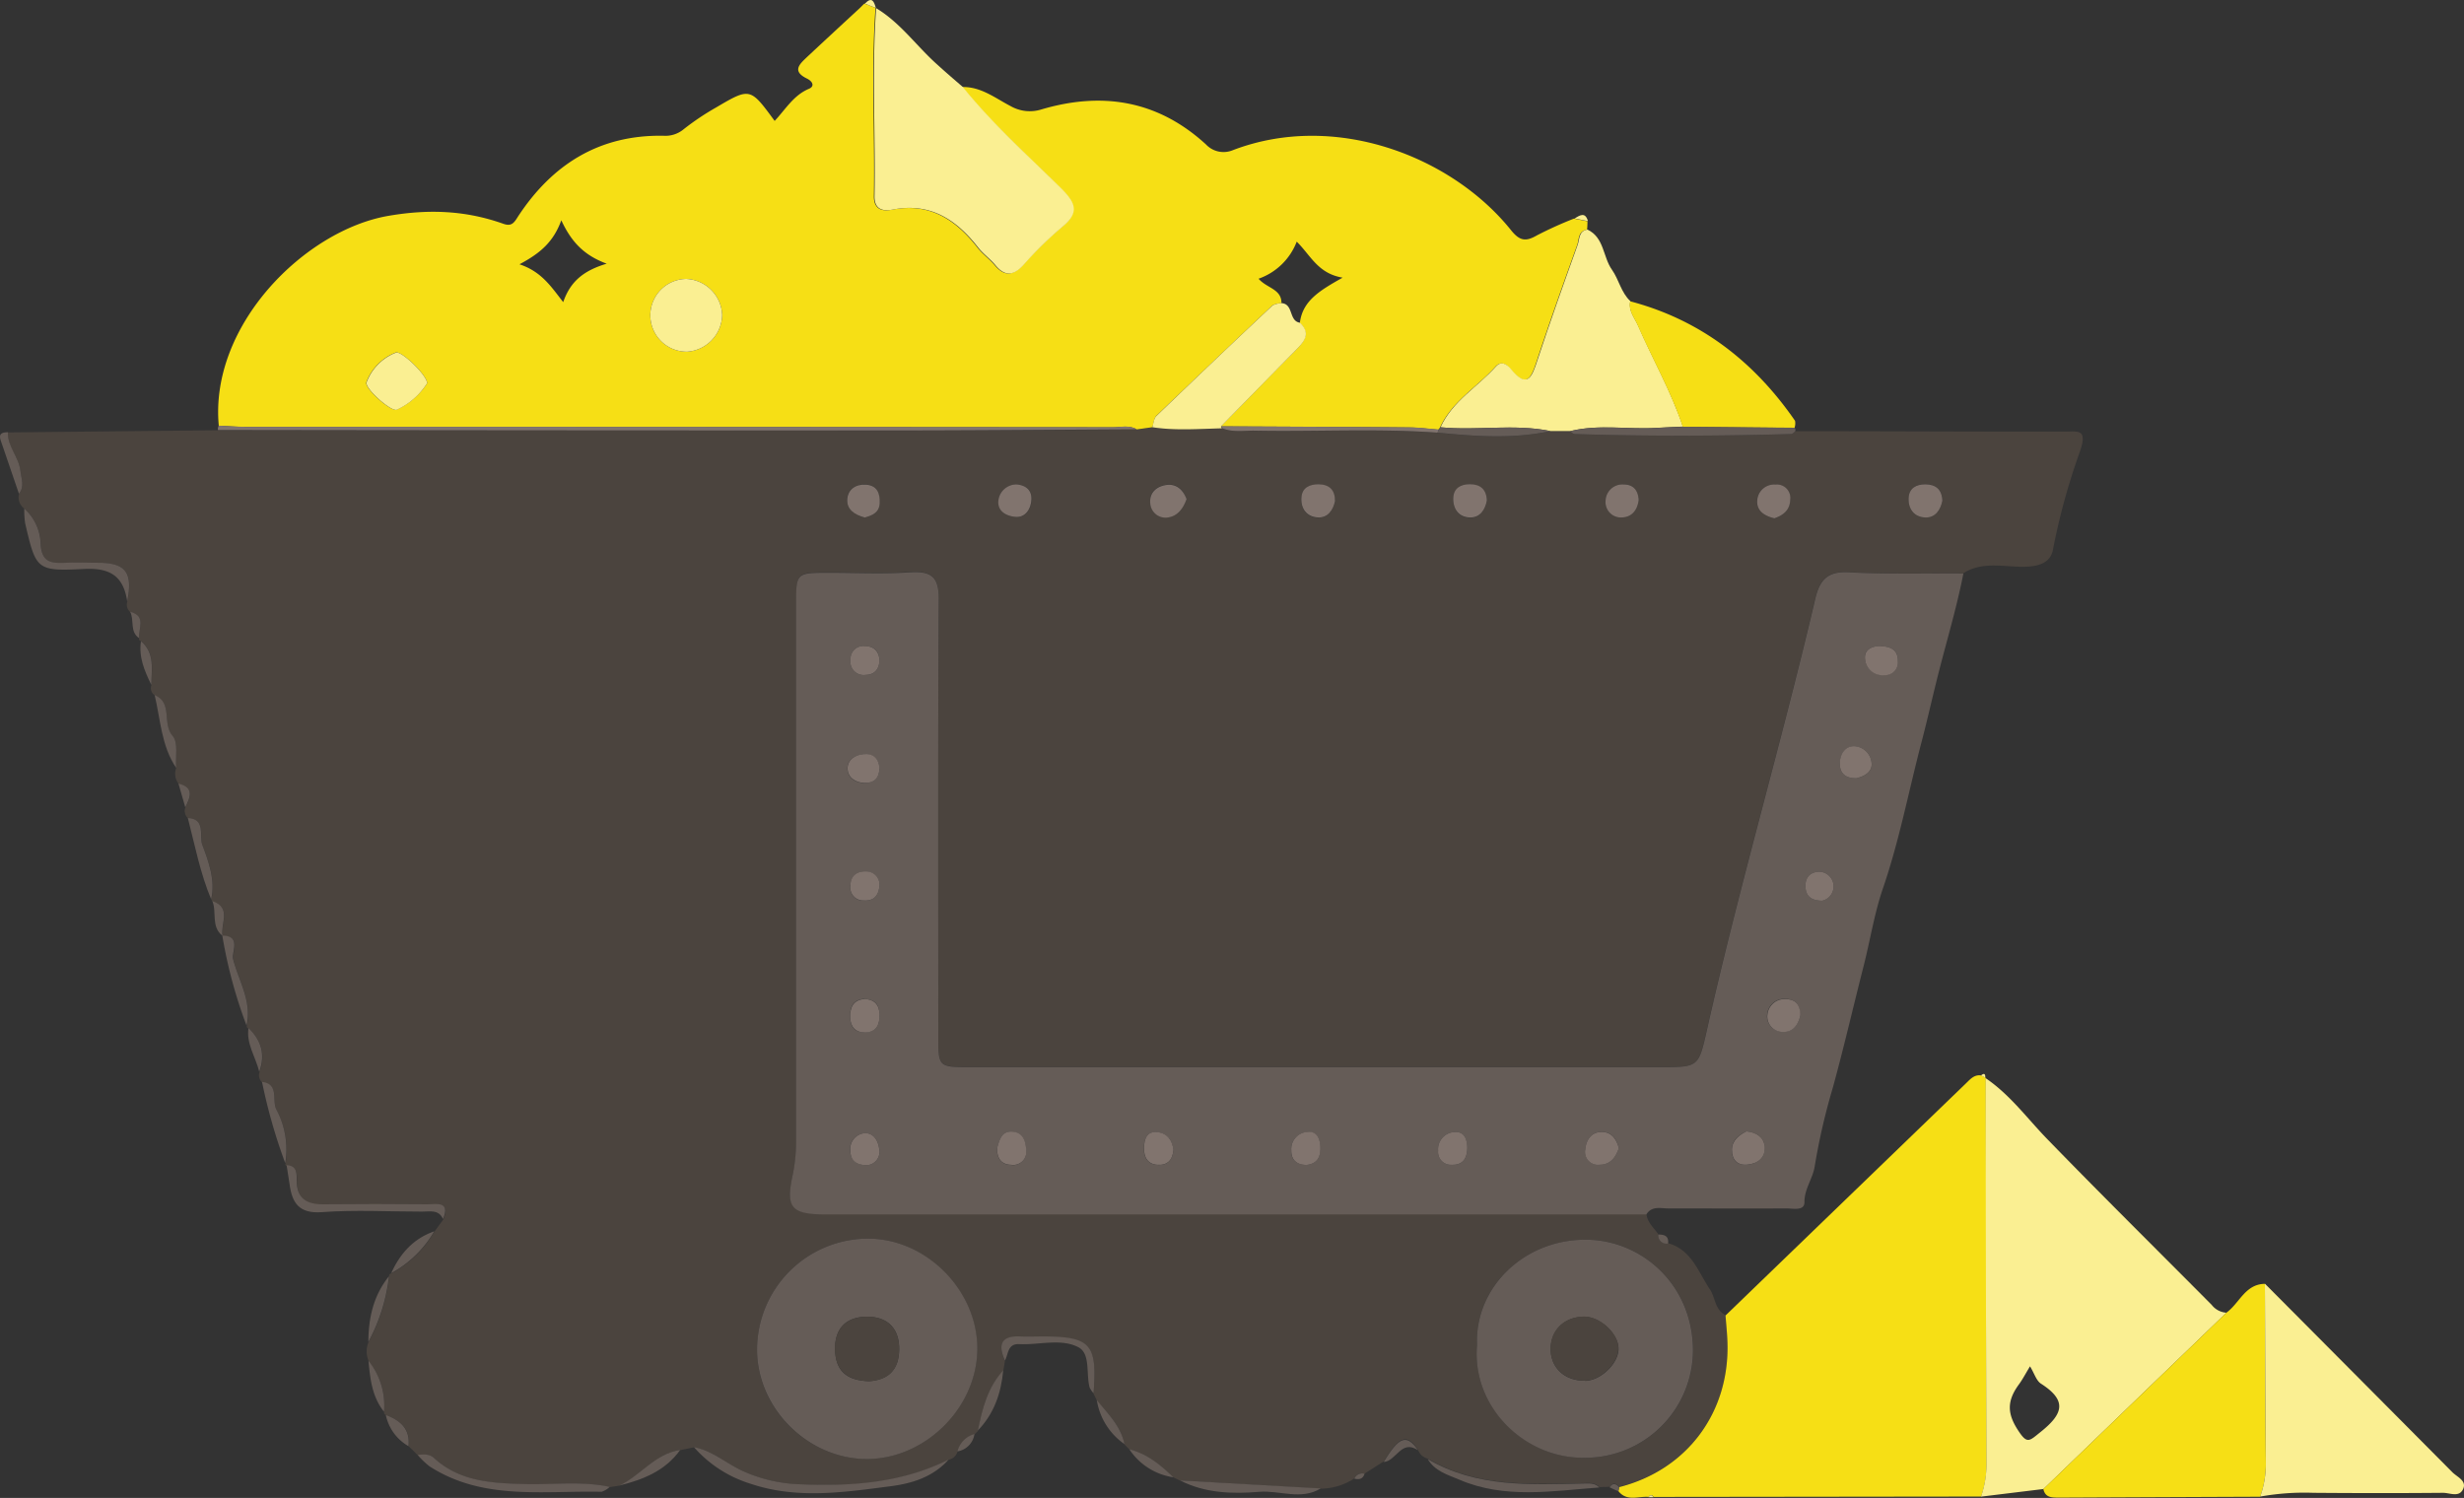 <svg id="Layer_1" data-name="Layer 1" xmlns="http://www.w3.org/2000/svg" viewBox="0 0 503.07 305.85"><rect x="0" y="0" width="503.07" height="305.85" fill="#333333" stroke="none"/><defs><style>.cls-1{fill:#4b443e;}.cls-2{fill:#f6df15;}.cls-3{fill:#655c57;}.cls-4{fill:#faef92;}.cls-5{fill:#81746e;}</style></defs><title>Logo</title><path class="cls-1" d="M58.39,334.94a2.89,2.89,0,0,1-1.09-3c1.21-1.51.48-3.07,0.29-4.7-0.32-2.82-2.66-4.94-2.54-7.86l42.87-.44q68.36,0.06,136.71.1c17,0,33.91-.15,50.87-0.24l3.18-.45c4.76,0.74,9.54.33,14.31,0.22,2.07,0.83,4.24.42,6.36,0.47,12.52,0.26,25.06-.49,37.58.41,7.68,0.75,15.37,1.32,23-.32l4.1,0a2,2,0,0,0,.77.59c14.8,0.45,29.59.41,44.39,0a2,2,0,0,0,.77-0.59c18.27,0,36.54.11,54.81,0.09,2.85,0,4.91-.69,3.36,3.93a135.14,135.14,0,0,0-5.54,20.11c-0.42,2.49-2.51,3.39-5.23,3.53-4.37.22-9-1.28-13.1,1.36-7.83,0-15.67.17-23.47-.25-4.31-.23-5.88,1.64-6.76,5.39-6.94,29.67-15.6,58.91-22.26,88.65-1.59,7.09-1.76,7-9.31,7H251.58c-6.56,0-6.57,0-6.57-6.38,0-29.65-.11-59.29.11-88.94,0-4.73-1.41-6-5.92-5.75-5.47.36-11,.08-16.48,0.09-6.72,0-6.73,0-6.73,6.57q0,54.46,0,108.93a34.31,34.31,0,0,1-.68,7.41c-1.49,6.84-.27,8.11,6.89,8.11l167.39,0c0.18,1.74,1.5,2.8,2.41,4.11a1.69,1.69,0,0,0,2,1.84c4.81,1.35,6.13,5.85,8.52,9.39,1.16,1.72,1,4.21,3.22,5.3,0.13,1.81.33,3.63,0.39,5.45,0.48,14.39-8.28,26.09-22.12,29.6-0.66-.77-1.31-0.92-1.94,0l-2.1.06c-0.9-1-2.11-.83-3.25-0.81-10.89.24-21.84,0.85-31.78-5a2.82,2.82,0,0,1-2-1.83c-2.27-3.35-3.81-2.82-7,2.4L332,532a1.81,1.81,0,0,0-2.1,1,12.94,12.94,0,0,1-6.85,2.06l-28.72-1.67-1.32-.64c-2.62-2.52-5.4-4.81-9-5.73l-1-1c-0.75-3.72-3.4-6.26-5.65-9l-0.66-1.36c0.79-10.06-.58-11.59-10.43-11.6-1.49,0-3,.06-4.48,0-3.93-.19-4.68,1.62-3.19,4.92l-0.33,2c-3.22,3.46-4.3,7.83-5.18,12.28l-0.7.73a4.83,4.83,0,0,0-3.47,3.53,2.36,2.36,0,0,1-1.79,1.62c-9.9,5-20.48,5.58-31.28,5a30.61,30.61,0,0,1-10-2.34c-3.72-1.48-6.69-4.45-10.72-5.2l-2.82.58c-5.11.74-8,5.17-12.37,7.25l-2,.3c-5.73-1.25-11.54-.42-17.31-0.58-6.69-.19-13.28-0.46-18.59-5.35-0.94-.87-2.16-0.72-3.32-0.6l-1.86-1.82c0.42-3.55-1.69-5.26-4.63-6.37a0.52,0.52,0,0,1-.38-0.62,14.61,14.61,0,0,0-3.17-10.42,4.93,4.93,0,0,1,0-3.85,36.76,36.76,0,0,0,4.2-13.4,0.51,0.51,0,0,1,.46-0.62,22.65,22.65,0,0,0,8.78-8.54l1.81-2.44c1.59-3.78-1.41-3-3.2-3-7.08-.1-14.16-0.09-21.24,0-3.34,0-5.4-1.15-5.43-4.79,0-1.49.13-3.11-2.07-3.2a0.28,0.28,0,0,1-.27-0.41,17.28,17.28,0,0,0-1.84-11c-0.95-1.83.64-5.17-2.9-5.59a2,2,0,0,1-.57-2.14c1.29-3.47.42-6.41-2.2-8.92a0.4,0.4,0,0,1-.39-0.5c1.17-4.9-1.62-9.11-2.74-13.55-0.35-1.38,1.73-4.83-2.2-4.79l0,0c-0.47-2.43,2-5.72-2.08-7.11l-0.23-.37c0.89-4-.54-7.7-1.83-11.18-0.64-1.73.8-5.22-2.93-5.42a1.92,1.92,0,0,1-.52-2.18c1-2,1.88-4-1.4-4.86a3.3,3.3,0,0,1-.49-3.18c-0.17-2.22.48-5.16-.7-6.49-2.25-2.55.09-6.82-3.7-8.39a1.76,1.76,0,0,1-.64-2.11c0-3.15.77-6.47-2.12-8.94a0.45,0.45,0,0,1-.41-0.56c-0.17-1.95,1.56-4.54-1.83-5.39a2,2,0,0,1-.57-2.14c1.18-5.82-.26-7.83-5.69-7.89-2.3,0-4.61-.09-6.91,0-2.89.14-4.91,0-5.08-4A10,10,0,0,0,58.39,334.94ZM208,506.67c-0.06,12.05,10.5,22.45,22.64,22.31,11.84-.14,22.22-10.55,22.31-22.37S242.71,484.16,230.88,484A22.7,22.7,0,0,0,208,506.67Zm147-.93c-1.12,12.54,9.69,23.23,22.11,23a22,22,0,0,0,22-21.82c0-13.45-10.4-22.57-21.67-22.7C364.53,484.07,354.45,494.07,355,505.74Zm95-172.41c-0.08-2.34-1.33-3.35-3.48-3.36-1.87,0-3.3.76-3.41,2.77-0.13,2.3,1.15,3.94,3.41,4C448.54,336.81,449.62,335.2,450,333.33Zm-93,0c-0.09-2.32-1.35-3.33-3.49-3.31-1.85,0-3.29.76-3.37,2.79-0.09,2.29,1.16,3.94,3.42,4C355.61,336.79,356.67,335.18,357,333.28Zm-31,.11c-0.06-2.3-1.2-3.41-3.39-3.42-1.83,0-3.34.65-3.48,2.69-0.16,2.29,1.09,4,3.33,4.08C324.53,336.86,325.63,335.28,326,333.39ZM295.69,333c-0.75-2-2-3.23-4.12-2.94s-3.47,1.54-3.3,3.67a3.12,3.12,0,0,0,3.33,3C293.76,336.61,295,335,295.69,333Zm120,3.94c1.73-.6,3.15-1.62,3.22-3.74a2.74,2.74,0,0,0-3-3.15,3.46,3.46,0,0,0-3.73,3.22C412,335.36,413.59,336.42,415.71,336.92ZM388,333.17c-0.13-2-1.13-3.21-3.11-3.16a3.42,3.42,0,0,0-3.65,3.3,3.13,3.13,0,0,0,3.4,3.43C386.67,336.66,387.75,335.13,388,333.17Zm-158,3.59c1.4-.41,3-0.86,3-3s-0.58-3.64-2.86-3.75c-2-.11-3.64,1-3.77,3S227.86,336.2,230,336.76ZM261,330a3.71,3.71,0,0,0-3.69,3.21c-0.31,2.32,1.68,3.24,3.39,3.41,2.08,0.21,3.21-1.44,3.33-3.43S263,330.16,261,330Z" transform="translate(-53.43 -231.09)"/><path class="cls-2" d="M288.69,318.32l-3.17.45c-1.54-.91-3.24-0.43-4.86-0.43q-88.54-.07-177.09-0.09c-1.82,0-3.65-.15-5.47-0.23-1.92-20.54,17.61-40,34.76-42.88,8.17-1.39,15.69-1.07,23.3,1.63,1.65,0.59,2.17-.08,3-1.42,7-10.7,16.65-16.78,29.75-16.54a5.82,5.82,0,0,0,4.1-1.33,52.45,52.45,0,0,1,6.58-4.42c7-4.12,7-4.09,12,2.72,2.21-2.34,3.85-5.24,7-6.56,1.23-.52.76-1.52-0.43-2.1-3.15-1.54-1.41-3,.12-4.46q5.29-4.94,10.61-9.84l0.86-.86,0.19-.14,2.24,0.88,0,0.08c-0.92,12.8-.1,25.61-0.33,38.42,0,2.72,1.78,3.08,3.67,2.71,7.7-1.52,13,2,17.49,7.74,1,1.3,2.42,2.3,3.49,3.57,2,2.39,3.73,2.15,5.76,0a75.12,75.12,0,0,1,7.84-7.69c3.64-2.91,2.89-5-.1-7.94-6.83-6.78-14.05-13.21-20.13-20.73,3.85-.1,6.8,2.3,9.94,3.92a7.88,7.88,0,0,0,6.19.67c12.53-3.72,23.86-1.84,33.65,7.13a4.92,4.92,0,0,0,5.47,1.18c20.9-8,44.72,1.27,56.78,16.29,1.78,2.22,3,2.44,5.3,1.11a79.15,79.15,0,0,1,7.6-3.44l2.74,0.55q0,0.86-.08,1.73c-1.84.24-1.62,1.95-2,3.07-2.81,7.81-5.6,15.63-8.2,23.51-1.12,3.39-2,6.12-5.5,1.81-0.79-1-1.91-1.63-3-.44-3.72,4.18-8.87,7.06-11.31,12.41a1.86,1.86,0,0,1-.38.46c-2-.16-4-0.43-5.93-0.45-12.82-.11-25.63-0.16-38.45-0.22l15.13-15.42c1.65-1.68,3.34-3.36,1-5.72,0.56-4.57,4.15-6.64,8.73-9.23-5.06-.85-6.49-4.51-9.37-7.35a12.92,12.92,0,0,1-7.79,7.57c1.67,1.95,4.72,2.08,4.67,5a4.32,4.32,0,0,0-1.85.46Q301.32,304.69,289.51,316C289,316.55,289,317.55,288.69,318.32Zm-87.81-22.93a7.69,7.69,0,0,0-7.33-7.35,7.43,7.43,0,1,0,.17,14.86A7.69,7.69,0,0,0,200.88,295.39Zm-41.4-10.34c4.52,1.5,6.46,4.56,8.94,7.73,1.46-4.25,4.21-6.46,8.88-7.85-4.89-1.8-7.33-4.72-9.27-8.86C166.42,280.52,163.69,282.82,159.48,285.06Zm-18.83,24.26c-0.17-1.82-5.39-6.7-6.42-6.24a10.44,10.44,0,0,0-6,6.07c-0.41,1.23,5,6.08,6.19,5.59A14.43,14.43,0,0,0,140.65,309.32Z" transform="translate(-53.43 -231.09)"/><path class="cls-3" d="M389.56,479.06l-167.39,0c-7.17,0-8.38-1.28-6.89-8.11a34.31,34.31,0,0,0,.68-7.41q0-54.46,0-108.93c0-6.56,0-6.57,6.73-6.57,5.5,0,11,.27,16.48-0.09,4.51-.3,6,1,5.92,5.75C244.91,383.31,245,413,245,442.6c0,6.38,0,6.38,6.57,6.38H392.49c7.55,0,7.72,0,9.31-7,6.65-29.74,15.32-59,22.26-88.65,0.88-3.75,2.45-5.62,6.76-5.39,7.81,0.42,15.65.2,23.47,0.25-1.26,6.46-3.12,12.77-4.77,19.13-1.33,5.12-2.47,10.33-3.82,15.47-2.6,9.91-4.5,20-7.85,29.74-1.74,5.07-2.59,10.57-3.94,15.86-2.1,8.23-4,16.49-6.25,24.7a131.36,131.36,0,0,0-3.7,16c-0.37,2.65-2.14,4.68-2.12,7.48,0,1.85-2.38,1.25-3.77,1.26-8,.05-16,0-24,0C392.5,477.85,390.69,477.24,389.56,479.06Zm20.46-17c-1.47.75-3,1.7-3,3.85s1.14,3.13,3.09,3c2.2-.19,3.84-1.45,3.58-3.8C413.54,463.38,412.16,462.3,410,462.09Zm-26.08,3.46c-0.36-1.6-1.25-3.09-3-3.29-2.36-.27-3.63,1.35-3.84,3.54a2.63,2.63,0,0,0,2.93,3.12C382.1,468.9,383.24,467.61,383.94,465.55Zm37-27.12c0-2.06-.85-3.31-2.89-3.34a3.49,3.49,0,0,0-3.82,3.1,3.14,3.14,0,0,0,3.21,3.58C419.51,441.86,420.57,440.25,421,438.44Zm-191-3.36c-2.35.16-3,1.64-2.94,3.73s1,3.15,3.05,3.1c2.38-.06,3-1.64,2.94-3.7S232,435.14,229.94,435.08ZM436.81,363c-1.24.19-3,.7-2.56,2.9a3.56,3.56,0,0,0,3.92,3,2.61,2.61,0,0,0,2.75-2.86C440.93,363.73,439.45,363,436.81,363Zm-4.42,27c1.65-.35,3.37-1.24,3.17-3.1a3.74,3.74,0,0,0-3.68-3.43c-1.78.08-2.81,1.69-2.81,3.55C429.05,389.07,430.29,390,432.39,390ZM353,465.35c-0.09-1.7-.61-3.37-2.79-3.1a3.51,3.51,0,0,0-3.16,3.8,2.61,2.61,0,0,0,2.73,2.87C352.12,469,353,467.62,353,465.35Zm-32.81,3.6c2.36-.29,2.92-1.86,2.78-3.89-0.11-1.66-.84-3-2.69-2.82a3.51,3.51,0,0,0-3.23,3.74C317,468,318.25,468.92,320.21,468.95Zm-27.21-3c-0.17-1.95-1.22-3.45-3.24-3.68-2.17-.24-2.73,1.42-2.76,3.25s0.67,3.28,2.74,3.42S292.81,468,293,465.92Zm-36-.38c0,2.06.83,3.33,2.89,3.38a2.67,2.67,0,0,0,3.05-3.05c-0.07-1.71-.62-3.45-2.6-3.7C257.91,461.86,257.49,463.88,257,465.54ZM230.46,469a2.75,2.75,0,0,0,2.47-3.4c-0.24-1.76-1.27-3.33-3.15-3.11A3.24,3.24,0,0,0,227,466C227.09,468,228.28,469,230.46,469Zm2.52-81c-0.15-2-1.3-3.06-3.24-2.9-1.78.15-3.36,1.16-3.29,3s1.61,2.82,3.43,2.88C231.88,391,232.9,389.91,233,387.95Zm192.5,27a3,3,0,0,0-.66-5.92c-2.07.1-2.94,1.43-2.75,3.38C422.25,414.24,423.44,415,425.48,415ZM233,411.8a2.7,2.7,0,0,0-2.72-2.74c-2-.11-3.18.89-3.23,2.93a2.63,2.63,0,0,0,2.68,3C231.73,415.08,232.84,414.07,233,411.8ZM233,366c-0.07-1.95-1.08-3-3.11-3a2.62,2.62,0,0,0-2.81,2.83,2.7,2.7,0,0,0,3.08,3.06C231.92,368.89,232.84,367.87,233,366Z" transform="translate(-53.43 -231.09)"/><path class="cls-2" d="M384,534.74c13.84-3.51,22.6-15.21,22.12-29.6-0.06-1.82-.26-3.63-0.39-5.45l49.18-47.49c0.84-.81,1.62-1.72,3-1.53l0.88,0.45,0.08,0.1q0.06,39.32.16,78.64a20.57,20.57,0,0,1-1.11,6.8l-66.89.08c-0.35-.52-0.68-0.46-1,0-2.1-.19-4.46,1-6.17-1.19A3.83,3.83,0,0,0,384,534.74Z" transform="translate(-53.43 -231.09)"/><path class="cls-4" d="M457.89,536.68a20.57,20.57,0,0,0,1.11-6.8q-0.15-39.32-.16-78.64c5,3.39,8.48,8.22,12.6,12.46,11.07,11.4,22.37,22.57,33.56,33.84a4.12,4.12,0,0,0,3,1.58l-37.35,36Zm10-26.6c-0.9,1.47-1.49,2.62-2.24,3.65-2.6,3.53-2.37,6.13-.09,9.57,1.79,2.7,2.21,2,4.5.17,4.66-3.72,5.43-6.42.07-9.86C469.18,513,468.79,511.54,467.9,510.08Z" transform="translate(-53.43 -231.09)"/><path class="cls-4" d="M250,248.84c6.07,7.52,13.3,14,20.13,20.73,3,3,3.73,5,.1,7.94a75.12,75.12,0,0,0-7.84,7.69c-2,2.18-3.77,2.42-5.76,0-1.06-1.27-2.47-2.27-3.49-3.57-4.47-5.72-9.8-9.26-17.49-7.74-1.89.37-3.71,0-3.67-2.71,0.23-12.8-.58-25.62.33-38.42,5,3,8.28,7.8,12.54,11.57C246.54,245.87,248.26,247.35,250,248.84Z" transform="translate(-53.43 -231.09)"/><path class="cls-2" d="M470.62,535.13l37.35-36c2.68-1.9,3.82-5.85,7.88-5.9,0.05,12.24.06,24.48,0.2,36.72a20.12,20.12,0,0,1-1.16,6.75q-20.61.08-41.22,0.18C472.27,536.86,471,536.87,470.62,535.13Z" transform="translate(-53.43 -231.09)"/><path class="cls-4" d="M514.89,536.67a20.12,20.12,0,0,0,1.16-6.75c-0.14-12.24-.14-24.48-0.2-36.72q19.15,19.24,38.28,38.5c1,1,3,1.74,2.17,3.47s-2.71.72-4.11,0.73c-8.82.08-17.63,0.07-26.45,0A50.78,50.78,0,0,0,514.89,536.67Z" transform="translate(-53.43 -231.09)"/><path class="cls-4" d="M347.54,318.33c2.43-5.35,7.58-8.23,11.31-12.41,1.06-1.19,2.18-.53,3,0.44,3.49,4.31,4.39,1.58,5.5-1.81,2.6-7.88,5.39-15.7,8.2-23.51,0.4-1.12.19-2.83,2-3.07,3.44,1.64,3.12,5.57,5,8.21,1.41,2,1.85,4.63,3.74,6.39-0.42,2,.89,3.42,1.59,5,3,6.9,6.77,13.45,9.15,20.62-1.8.08-3.6,0.15-5.39,0.26-5.85.36-11.75-.78-17.56,0.65l-4.1,0C362.53,317.59,355,319.07,347.54,318.33Z" transform="translate(-53.43 -231.09)"/><path class="cls-2" d="M397,318.23c-2.38-7.17-6.16-13.72-9.15-20.62-0.71-1.62-2-3.06-1.59-5,14.37,3.79,25.32,12.32,33.66,24.4a2.85,2.85,0,0,1-.11,1.45Z" transform="translate(-53.43 -231.09)"/><path class="cls-5" d="M98.1,318c1.82,0.08,3.65.23,5.47,0.23q88.54,0,177.09.09c1.62,0,3.32-.48,4.86.43-17,.08-33.92.24-50.88,0.24q-68.36,0-136.71-.1A1.41,1.41,0,0,1,98.1,318Z" transform="translate(-53.43 -231.09)"/><path class="cls-3" d="M195.11,526.57c4,0.75,7,3.71,10.72,5.2a30.61,30.61,0,0,0,10,2.34c10.8,0.53,21.38-.07,31.28-5-3.15,3.53-7.4,4.87-11.82,5.44-9.53,1.24-19.14,2.69-28.57-.49A25.25,25.25,0,0,1,195.11,526.57Z" transform="translate(-53.43 -231.09)"/><path class="cls-3" d="M138.69,528.16c1.17-.12,2.38-0.26,3.32.6,5.31,4.89,11.9,5.17,18.59,5.35,5.77,0.16,11.58-.66,17.31.58a4.22,4.22,0,0,1-1.68,1c-11.91-.27-24.18,1.83-35.08-5.18A17.64,17.64,0,0,1,138.69,528.16Z" transform="translate(-53.43 -231.09)"/><path class="cls-3" d="M397,318.23l22.81,0.19a0.7,0.7,0,0,1,.16.7,2,2,0,0,1-.77.59c-14.8.42-29.59,0.47-44.39,0a2,2,0,0,1-.77-0.59c5.81-1.43,11.71-.29,17.56-0.65C393.41,318.37,395.21,318.31,397,318.23Z" transform="translate(-53.43 -231.09)"/><path class="cls-3" d="M344.92,529c9.94,5.84,20.88,5.24,31.78,5,1.14,0,2.35-.18,3.25.81-9.61.7-19.27,2.41-28.61-1.61C349,532.21,346.38,531.48,344.92,529Z" transform="translate(-53.43 -231.09)"/><path class="cls-3" d="M111.94,469c2.2,0.09,2.06,1.72,2.07,3.2,0,3.63,2.1,4.82,5.43,4.79,7.08-.07,14.16-0.07,21.24,0,1.79,0,4.78-.74,3.2,3-0.89-2-2.71-1.5-4.3-1.51-6.81,0-13.64-.39-20.42.11-4.71.35-6.1-1.9-6.62-5.76C112.37,471.61,112.14,470.31,111.94,469Z" transform="translate(-53.43 -231.09)"/><path class="cls-3" d="M58.39,334.94A10,10,0,0,1,61.72,342c0.18,4,2.19,4.11,5.08,4,2.3-.11,4.6,0,6.91,0,5.43,0.06,6.87,2.07,5.69,7.89-0.75-5.1-3.42-6.9-8.78-6.63-9.8.5-9.83,0.14-12.06-9.34A17.36,17.36,0,0,1,58.39,334.94Z" transform="translate(-53.43 -231.09)"/><path class="cls-3" d="M294.36,533.37L323.08,535c-4,2.46-8.32.38-12.49,0.69C305.07,536.15,299.5,536,294.36,533.37Z" transform="translate(-53.43 -231.09)"/><path class="cls-3" d="M258.6,508.89c-1.49-3.3-.74-5.11,3.19-4.92,1.49,0.07,3,0,4.48,0,9.84,0,11.22,1.54,10.43,11.6a4.51,4.51,0,0,1-.81-1.2c-0.75-2.8.22-6.89-2.29-8.2-3.57-1.85-8-.43-12.1-0.63C259.08,505.45,259.35,507.59,258.6,508.89Z" transform="translate(-53.43 -231.09)"/><path class="cls-3" d="M98.82,422.13c3.94,0,1.85,3.41,2.2,4.79,1.12,4.44,3.91,8.65,2.74,13.55A96.54,96.54,0,0,1,98.82,422.13Z" transform="translate(-53.43 -231.09)"/><path class="cls-3" d="M106.93,452c3.54,0.42,2,3.76,2.9,5.59a17.28,17.28,0,0,1,1.84,11A112,112,0,0,1,106.93,452Z" transform="translate(-53.43 -231.09)"/><path class="cls-3" d="M91.78,398.11c3.73,0.19,2.29,3.68,2.93,5.42,1.29,3.47,2.73,7.22,1.83,11.18C94.3,409.35,93.22,403.68,91.78,398.11Z" transform="translate(-53.43 -231.09)"/><path class="cls-3" d="M85,373c3.79,1.57,1.45,5.85,3.7,8.39,1.17,1.33.52,4.27,0.7,6.49C86.36,383.39,86.2,378,85,373Z" transform="translate(-53.43 -231.09)"/><path class="cls-3" d="M179.93,534.4c4.32-2.08,7.26-6.51,12.37-7.25C189.25,531.41,184.76,533.19,179.93,534.4Z" transform="translate(-53.43 -231.09)"/><path class="cls-3" d="M253.08,523.17c0.88-4.45,2-8.81,5.18-12.28C257.83,515.53,256.39,519.75,253.08,523.17Z" transform="translate(-53.43 -231.09)"/><path class="cls-3" d="M55.05,319.35c-0.12,2.92,2.22,5,2.54,7.86,0.18,1.63.91,3.19-.29,4.7-1.14-3.33-2.29-6.66-3.42-10C53.48,320.72,52.7,319.31,55.05,319.35Z" transform="translate(-53.43 -231.09)"/><path class="cls-3" d="M132.84,491.68a36.76,36.76,0,0,1-4.2,13.4C128.65,500.18,129.69,495.6,132.84,491.68Z" transform="translate(-53.43 -231.09)"/><path class="cls-3" d="M142.08,482.51a22.65,22.65,0,0,1-8.78,8.54C135.11,487.07,137.8,484,142.08,482.51Z" transform="translate(-53.43 -231.09)"/><path class="cls-3" d="M284,527c3.64,0.92,6.41,3.21,9,5.73A13.07,13.07,0,0,1,284,527Z" transform="translate(-53.43 -231.09)"/><path class="cls-3" d="M277.36,516.95c2.25,2.79,4.9,5.32,5.65,9A13.47,13.47,0,0,1,277.36,516.95Z" transform="translate(-53.43 -231.09)"/><path class="cls-3" d="M128.66,508.92a14.61,14.61,0,0,1,3.17,10.42C129.39,516.29,129,512.62,128.66,508.92Z" transform="translate(-53.43 -231.09)"/><path class="cls-3" d="M104.16,441c2.62,2.51,3.49,5.44,2.2,8.92C105.63,446.92,103.69,444.24,104.16,441Z" transform="translate(-53.43 -231.09)"/><path class="cls-3" d="M82.21,362c2.89,2.46,2.14,5.78,2.12,8.94C82.94,368.09,81.71,365.23,82.21,362Z" transform="translate(-53.43 -231.09)"/><path class="cls-3" d="M132.2,520c2.94,1.11,5,2.82,4.63,6.37A9.56,9.56,0,0,1,132.2,520Z" transform="translate(-53.43 -231.09)"/><path class="cls-3" d="M335.94,529.6c3.15-5.22,4.7-5.75,7-2.4C339.51,524.91,338.48,529.46,335.94,529.6Z" transform="translate(-53.43 -231.09)"/><path class="cls-3" d="M96.78,415.06c4.05,1.38,1.61,4.67,2.08,7.11C96.45,420.3,97.74,417.35,96.78,415.06Z" transform="translate(-53.43 -231.09)"/><path class="cls-3" d="M248.91,527.44a4.83,4.83,0,0,1,3.47-3.53A4.17,4.17,0,0,1,248.91,527.44Z" transform="translate(-53.43 -231.09)"/><path class="cls-3" d="M80,356c3.38,0.86,1.66,3.45,1.83,5.39C79.86,360.06,80.9,357.7,80,356Z" transform="translate(-53.43 -231.09)"/><path class="cls-3" d="M89.86,391.07c3.28,0.81,2.42,2.81,1.4,4.86Z" transform="translate(-53.43 -231.09)"/><path class="cls-3" d="M384,534.74a3.83,3.83,0,0,1-.16.86l-1.78-.82C382.68,533.82,383.33,534,384,534.74Z" transform="translate(-53.43 -231.09)"/><path class="cls-3" d="M394,485a1.69,1.69,0,0,1-2-1.84C393.22,483.15,394.18,483.44,394,485Z" transform="translate(-53.43 -231.09)"/><path class="cls-3" d="M329.93,533a1.81,1.81,0,0,1,2.1-1C331.69,533.11,330.9,533.24,329.93,533Z" transform="translate(-53.43 -231.09)"/><path class="cls-4" d="M377.64,276.24l-2.74-.55C376,275.05,377.08,274.28,377.64,276.24Z" transform="translate(-53.43 -231.09)"/><path class="cls-4" d="M232.25,232.71l-2.24-.88C231.48,230.3,231.89,231.44,232.25,232.71Z" transform="translate(-53.43 -231.09)"/><path class="cls-4" d="M458.76,451.13l-0.88-.45C458.52,450.14,458.8,450.32,458.76,451.13Z" transform="translate(-53.43 -231.09)"/><path class="cls-4" d="M229.82,232l-0.86.86Z" transform="translate(-53.43 -231.09)"/><path class="cls-4" d="M390,536.79c0.32-.49.65-0.55,1,0Z" transform="translate(-53.43 -231.09)"/><path class="cls-3" d="M208,506.67A22.7,22.7,0,0,1,230.88,484c11.83,0.13,22.18,10.71,22.09,22.58S242.51,528.83,230.66,529C218.52,529.12,208,518.72,208,506.67Zm22.89,6.44c3.79-.26,6.09-2.24,6.13-6.49s-2.34-6.73-6.67-6.68-6.59,2.55-6.42,6.92S226.54,513,230.91,513.11Z" transform="translate(-53.43 -231.09)"/><path class="cls-3" d="M355,505.74c-0.53-11.67,9.55-21.67,22.41-21.52,11.27,0.13,21.69,9.25,21.67,22.7a22,22,0,0,1-22,21.82C364.67,529,353.86,518.28,355,505.74Zm22,7.3c3.24,0,6.95-3.59,6.89-6.62s-3.79-6.5-7-6.47c-4,0-6.76,2.65-6.85,6.38C369.9,510.27,372.83,513.08,377,513Z" transform="translate(-53.43 -231.09)"/><path class="cls-4" d="M288.69,318.32c0.26-.77.3-1.77,0.82-2.28q11.8-11.37,23.74-22.59a4.32,4.32,0,0,1,1.85-.46c2.47,0.18,1.42,3.69,3.77,4,2.38,2.36.69,4-1,5.72l-15.13,15.42a0.36,0.36,0,0,0,.22.42C298.23,318.65,293.45,319.06,288.69,318.32Z" transform="translate(-53.43 -231.09)"/><path class="cls-3" d="M347.54,318.33c7.46,0.73,15-.74,22.42.78-7.65,1.64-15.33,1.07-23,.32a3,3,0,0,1,.22-0.64A1.86,1.86,0,0,0,347.54,318.33Z" transform="translate(-53.43 -231.09)"/><path class="cls-5" d="M347.16,318.79a3,3,0,0,0-.22.64c-12.52-.9-25.05-0.15-37.57-0.41-2.13,0-4.29.36-6.36-.47a0.36,0.36,0,0,1-.22-0.42c12.81,0.07,25.63.12,38.44,0.22C343.2,318.36,345.18,318.63,347.16,318.79Z" transform="translate(-53.43 -231.09)"/><path class="cls-5" d="M450,333.33c-0.37,1.87-1.44,3.49-3.48,3.42-2.25-.07-3.53-1.71-3.41-4,0.11-2,1.54-2.77,3.41-2.77C448.65,330,449.9,331,450,333.33Z" transform="translate(-53.43 -231.09)"/><path class="cls-5" d="M357,333.28c-0.34,1.9-1.4,3.51-3.44,3.47-2.26-.05-3.51-1.7-3.42-4,0.08-2,1.51-2.78,3.37-2.79C355.66,329.95,356.92,331,357,333.28Z" transform="translate(-53.43 -231.09)"/><path class="cls-5" d="M326,333.39c-0.39,1.89-1.49,3.47-3.53,3.35-2.25-.13-3.49-1.79-3.33-4.08,0.14-2,1.64-2.69,3.48-2.69C324.82,330,326,331.09,326,333.39Z" transform="translate(-53.43 -231.09)"/><path class="cls-5" d="M295.69,333c-0.7,2-1.93,3.62-4.09,3.78a3.12,3.12,0,0,1-3.33-3c-0.17-2.13,1.33-3.4,3.3-3.67S294.94,331,295.69,333Z" transform="translate(-53.43 -231.09)"/><path class="cls-5" d="M415.71,336.92c-2.12-.5-3.68-1.56-3.51-3.67a3.46,3.46,0,0,1,3.73-3.22,2.74,2.74,0,0,1,3,3.15C418.86,335.31,417.44,336.32,415.71,336.92Z" transform="translate(-53.43 -231.09)"/><path class="cls-5" d="M388,333.17c-0.25,2-1.33,3.49-3.36,3.57a3.13,3.13,0,0,1-3.4-3.43,3.42,3.42,0,0,1,3.65-3.3C386.87,330,387.87,331.14,388,333.17Z" transform="translate(-53.43 -231.09)"/><path class="cls-5" d="M230,336.76c-2.15-.56-3.72-1.68-3.59-3.71s1.73-3.13,3.77-3c2.28,0.12,2.94,1.7,2.86,3.75S231.41,336.35,230,336.76Z" transform="translate(-53.43 -231.09)"/><path class="cls-5" d="M261,330c2,0.19,3.14,1.26,3,3.19s-1.25,3.64-3.33,3.43c-1.71-.17-3.7-1.1-3.39-3.41A3.71,3.71,0,0,1,261,330Z" transform="translate(-53.43 -231.09)"/><path class="cls-4" d="M200.88,295.39a7.69,7.69,0,0,1-7.16,7.51,7.43,7.43,0,1,1-.17-14.86A7.69,7.69,0,0,1,200.88,295.39Z" transform="translate(-53.43 -231.09)"/><path class="cls-4" d="M140.65,309.32a14.43,14.43,0,0,1-6.19,5.43c-1.15.49-6.6-4.36-6.19-5.59a10.44,10.44,0,0,1,6-6.07C135.26,302.62,140.48,307.5,140.65,309.32Z" transform="translate(-53.43 -231.09)"/><path class="cls-5" d="M410,462.09c2.15,0.21,3.52,1.29,3.71,3,0.26,2.35-1.38,3.62-3.58,3.8-2,.17-3.09-1-3.09-3S408.54,462.84,410,462.09Z" transform="translate(-53.43 -231.09)"/><path class="cls-5" d="M383.94,465.55c-0.7,2.05-1.84,3.35-3.92,3.36a2.63,2.63,0,0,1-2.93-3.12c0.21-2.19,1.47-3.81,3.84-3.54C382.68,462.46,383.58,464,383.94,465.55Z" transform="translate(-53.43 -231.09)"/><path class="cls-5" d="M421,438.44c-0.4,1.81-1.46,3.43-3.5,3.35a3.14,3.14,0,0,1-3.21-3.58,3.49,3.49,0,0,1,3.82-3.1C420.12,435.13,421,436.38,421,438.44Z" transform="translate(-53.43 -231.09)"/><path class="cls-5" d="M229.94,435.08c2,0.06,3,1.15,3.06,3.12s-0.56,3.65-2.94,3.7c-2,0-3-1.15-3.05-3.1S227.59,435.24,229.94,435.08Z" transform="translate(-53.43 -231.09)"/><path class="cls-5" d="M436.81,363c2.64,0,4.12.73,4.11,3.09a2.61,2.61,0,0,1-2.75,2.86,3.56,3.56,0,0,1-3.92-3C433.85,363.7,435.57,363.18,436.81,363Z" transform="translate(-53.43 -231.09)"/><path class="cls-5" d="M432.39,390c-2.09,0-3.33-.92-3.33-3,0-1.87,1-3.48,2.81-3.55a3.74,3.74,0,0,1,3.68,3.43C435.75,388.75,434,389.64,432.39,390Z" transform="translate(-53.43 -231.09)"/><path class="cls-5" d="M353,465.35c0,2.27-.9,3.65-3.22,3.57a2.61,2.61,0,0,1-2.73-2.87,3.51,3.51,0,0,1,3.16-3.8C352.41,462,352.93,463.65,353,465.35Z" transform="translate(-53.43 -231.09)"/><path class="cls-5" d="M320.21,468.95c-2,0-3.17-1-3.14-3a3.51,3.51,0,0,1,3.23-3.74c1.85-.22,2.57,1.16,2.69,2.82C323.13,467.08,322.57,468.66,320.21,468.95Z" transform="translate(-53.43 -231.09)"/><path class="cls-5" d="M293,465.92c-0.19,2.1-1.28,3.13-3.26,3s-2.77-1.54-2.74-3.42,0.59-3.49,2.76-3.25C291.78,462.47,292.83,464,293,465.92Z" transform="translate(-53.43 -231.09)"/><path class="cls-5" d="M257,465.54c0.48-1.67.9-3.68,3.34-3.37,2,0.25,2.53,2,2.6,3.7a2.67,2.67,0,0,1-3.05,3.05C257.84,468.87,257,467.6,257,465.54Z" transform="translate(-53.43 -231.09)"/><path class="cls-5" d="M230.46,469c-2.18,0-3.37-.91-3.42-2.93a3.24,3.24,0,0,1,2.73-3.58c1.88-.22,2.91,1.35,3.15,3.11A2.75,2.75,0,0,1,230.46,469Z" transform="translate(-53.43 -231.09)"/><path class="cls-5" d="M233,387.95c-0.08,2-1.1,3.07-3.09,3-1.82-.07-3.37-1.08-3.43-2.88s1.51-2.87,3.29-3C231.68,384.89,232.83,385.9,233,387.95Z" transform="translate(-53.43 -231.09)"/><path class="cls-5" d="M425.48,415c-2,0-3.23-.74-3.41-2.54-0.19-1.95.68-3.28,2.75-3.38A3,3,0,0,1,425.48,415Z" transform="translate(-53.43 -231.09)"/><path class="cls-5" d="M233,411.8c-0.15,2.27-1.27,3.28-3.26,3.15a2.63,2.63,0,0,1-2.68-3c0-2,1.23-3,3.23-2.93A2.7,2.7,0,0,1,233,411.8Z" transform="translate(-53.43 -231.09)"/><path class="cls-5" d="M233,366c-0.14,1.83-1.06,2.85-2.84,2.89a2.7,2.7,0,0,1-3.08-3.06,2.62,2.62,0,0,1,2.81-2.83C231.89,363,232.91,364.1,233,366Z" transform="translate(-53.43 -231.09)"/><path class="cls-1" d="M230.91,513.11c-4.38-.13-6.8-2-7-6.25s2.17-6.88,6.42-6.92,6.71,2.35,6.67,6.68S234.7,512.85,230.91,513.11Z" transform="translate(-53.43 -231.09)"/><path class="cls-1" d="M377,513c-4.17,0-7.11-2.77-7-6.72,0.1-3.73,2.9-6.34,6.85-6.38,3.25,0,7,3.4,7,6.47S380.24,513,377,513Z" transform="translate(-53.43 -231.09)"/></svg>